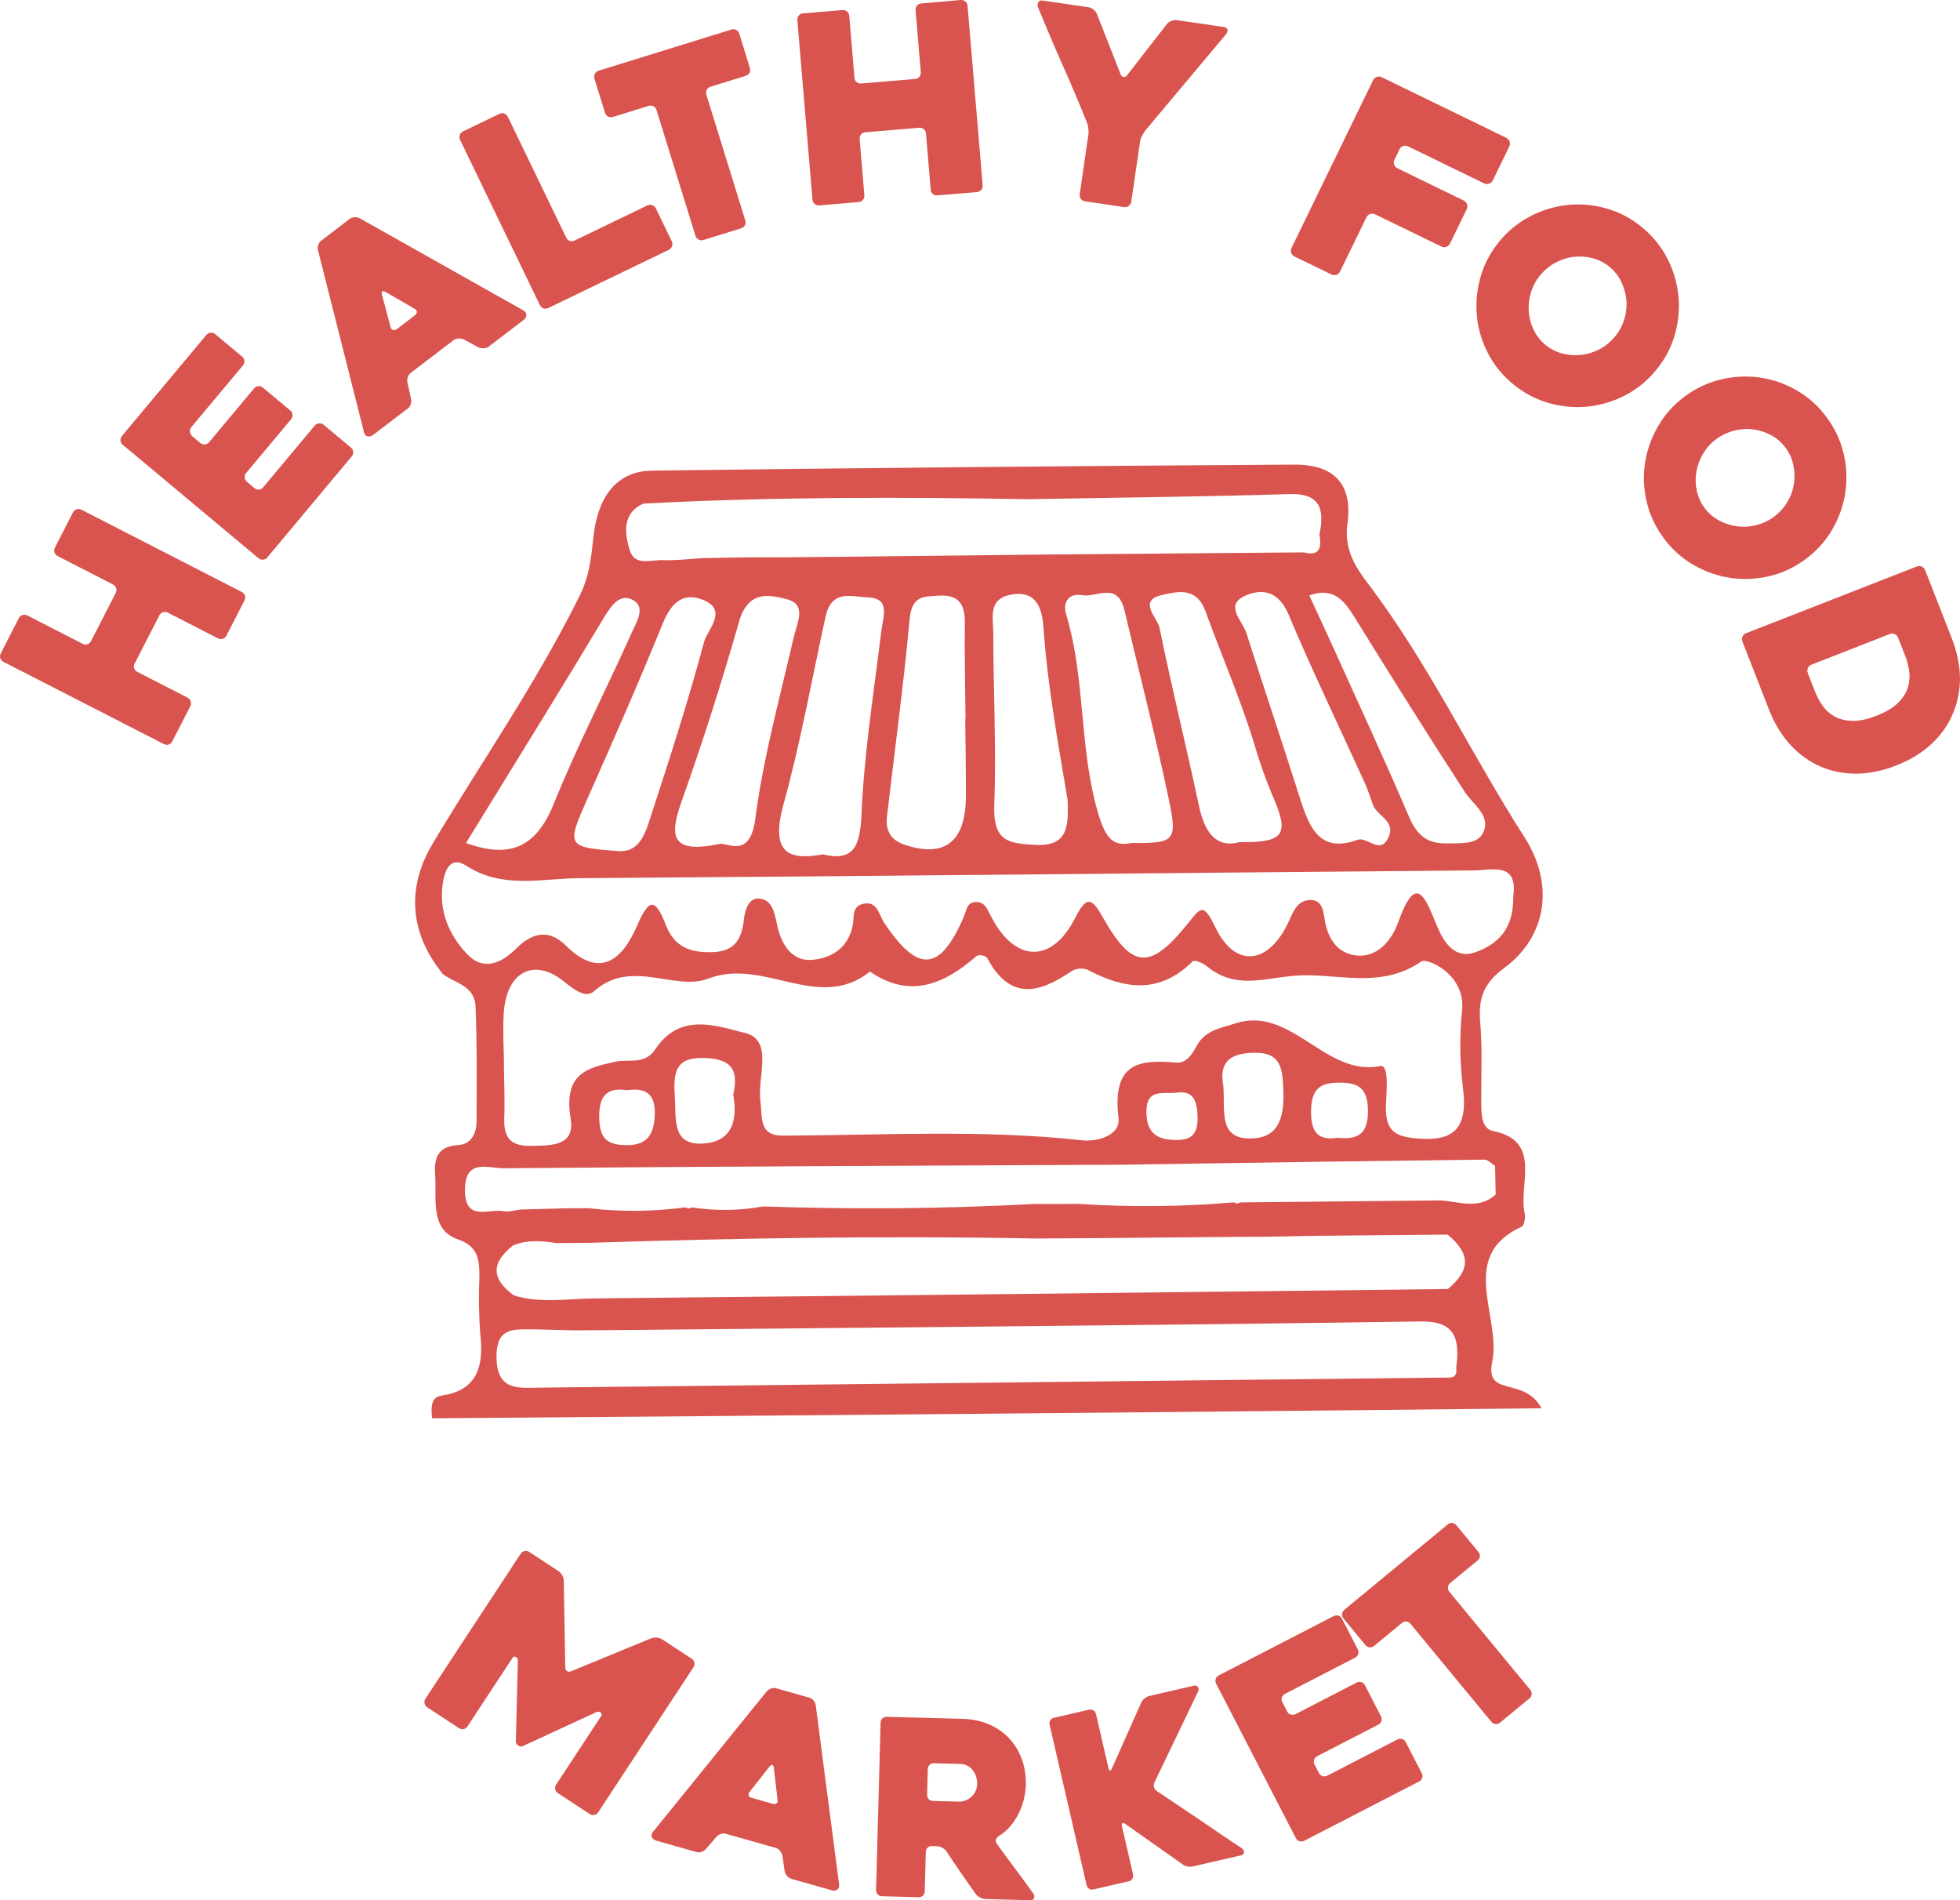 <?xml version="1.0" encoding="UTF-8"?>
<svg id="Laag_2" data-name="Laag 2" xmlns="http://www.w3.org/2000/svg" viewBox="0 0 431.72 418.47">
  <defs>
    <style>
      .cls-1 {
        fill: #d9544e;
      }

      .cls-2 {
        isolation: isolate;
      }
    </style>
  </defs>
  <g id="Laag_1-2" data-name="Laag 1">
    <g>
      <g id="H" class="cls-2">
        <g class="cls-2">
          <path class="cls-1" d="m17.95,112.26l35.3,18.1c.34.18.57.45.69.81.12.36.09.72-.09,1.06l-3.97,7.74c-.19.38-.47.62-.82.72-.36.1-.71.06-1.05-.11l-11.04-5.66c-.34-.18-.7-.21-1.06-.09-.36.12-.63.35-.81.69l-5.43,10.59c-.19.38-.23.74-.1,1.09.13.35.36.61.71.78l11.04,5.66c.34.18.57.45.69.81.12.37.09.72-.09,1.07l-3.96,7.73c-.2.38-.47.62-.83.72-.36.1-.71.06-1.05-.11L.78,145.76c-.34-.18-.58-.44-.7-.79-.13-.35-.09-.71.1-1.09l3.96-7.73c.18-.35.45-.58.81-.7.36-.12.72-.09,1.06.08l12.19,6.25c.34.18.69.21,1.04.11.35-.1.63-.34.82-.72l5.43-10.59c.18-.34.21-.69.09-1.06-.12-.36-.35-.63-.69-.81l-12.19-6.25c-.34-.18-.58-.44-.7-.78-.13-.35-.09-.71.1-1.09l3.97-7.74c.18-.34.45-.57.81-.69.36-.12.72-.09,1.06.09Z"/>
        </g>
      </g>
      <g id="e" class="cls-2">
        <g class="cls-2">
          <path class="cls-1" d="m42.29,96.02l1.84,1.54c.29.24.62.35,1,.31.38-.03.68-.2.93-.49l9.91-11.85c.24-.29.55-.45.93-.49.38-.03.71.07,1,.31l6.04,5.04c.29.24.46.55.49.93.03.38-.07.71-.31,1l-9.91,11.85c-.24.29-.35.62-.32,1,.04.38.2.68.49.93l1.66,1.39c.29.24.62.35,1,.31.38-.03.68-.2.93-.49l11.37-13.6c.24-.29.55-.45.93-.49.37-.03.71.07,1,.31l6.04,5.04c.29.24.45.55.49.93.03.38-.07.71-.32,1l-18.6,22.26c-.24.29-.55.45-.93.49-.38.03-.71-.07-1-.31l-29.92-25c-.29-.24-.45-.55-.49-.93-.03-.37.07-.71.32-1l18.6-22.26c.24-.29.55-.45.93-.49.37-.03.71.07,1,.31l5.95,4.97c.29.24.45.55.49.93.03.38-.07.71-.32,1l-11.37,13.6c-.24.29-.35.62-.31,1,.03.38.2.68.49.93Z"/>
        </g>
      </g>
      <g id="a" class="cls-2">
        <g class="cls-2">
          <path class="cls-1" d="m70.03,55.11c-.09-.36-.06-.74.07-1.15.13-.41.36-.74.69-.99l6.23-4.76c.3-.23.66-.35,1.09-.37.43-.02.8.05,1.13.23l36.11,20.33c.32.18.52.48.58.9.06.42-.14.81-.62,1.18l-7.61,5.81c-.33.25-.71.39-1.13.41-.43.02-.82-.04-1.17-.2l-3.24-1.75c-.35-.15-.74-.22-1.17-.2-.43.02-.79.15-1.09.37l-9.39,7.17c-.33.25-.56.58-.69.99-.13.41-.16.79-.07,1.15l.79,3.62c.08.36.06.74-.07,1.15-.13.41-.35.73-.65.95l-7.65,5.85c-.15.11-.33.2-.54.27-.21.07-.41.08-.6.04-.19-.04-.37-.14-.54-.29-.17-.16-.28-.4-.34-.73l-10.11-39.99Zm17.41,17.35l3.96-3.03c.3-.23.44-.49.42-.78-.01-.29-.2-.52-.55-.67-.86-.51-1.88-1.11-3.06-1.79-1.17-.68-2.27-1.31-3.28-1.9-.32-.18-.56-.21-.71-.1-.15.11-.18.35-.09.71l1.89,7.08c.08.36.26.59.53.69.27.1.56.03.89-.22Z"/>
        </g>
      </g>
      <g id="l" class="cls-2">
        <g class="cls-2">
          <path class="cls-1" d="m144.47,45.9l3.49,7.23c.17.35.19.72.06,1.08-.13.37-.37.64-.72.81l-26.51,12.8c-.39.19-.76.21-1.11.08-.35-.14-.61-.38-.78-.74l-17.55-36.34c-.17-.35-.2-.71-.09-1.07.11-.36.36-.63.75-.82l7.97-3.85c.35-.17.71-.19,1.08-.06.37.13.64.37.81.72l12.83,26.56c.17.36.43.6.78.74s.72.11,1.11-.08l15.99-7.72c.35-.17.72-.19,1.08-.06.37.13.64.37.81.72Z"/>
        </g>
      </g>
      <g id="t" class="cls-2">
        <g class="cls-2">
          <path class="cls-1" d="m164.25,16.7l-7.75,2.4c-.37.11-.64.34-.82.68-.18.34-.21.69-.1,1.06l8.58,27.7c.11.37.09.72-.07,1.05-.16.33-.44.56-.85.69l-8.31,2.58c-.37.11-.72.08-1.06-.1-.34-.18-.57-.45-.68-.82l-8.58-27.7c-.11-.37-.33-.65-.65-.83-.32-.18-.68-.21-1.09-.09l-7.87,2.44c-.37.11-.72.08-1.06-.1-.34-.18-.56-.45-.68-.82l-2.33-7.53c-.11-.37-.08-.72.1-1.06.18-.34.45-.57.82-.68l29.25-9.06c.41-.13.77-.1,1.09.09.32.18.54.46.65.83l2.33,7.53c.11.37.09.72-.07,1.05-.16.33-.44.56-.85.69Z"/>
        </g>
      </g>
      <g id="h-2" class="cls-2">
        <g class="cls-2">
          <path class="cls-1" d="m213.12,1.28l3.33,39.51c.03.39-.08.73-.32,1.02-.25.29-.56.45-.95.49l-8.67.73c-.42.04-.77-.07-1.05-.32-.27-.25-.43-.57-.46-.95l-1.04-12.36c-.03-.38-.19-.7-.49-.95-.29-.25-.63-.35-1.01-.32l-11.85,1c-.42.04-.75.2-.97.49-.23.29-.32.63-.29,1.01l1.04,12.36c.03.39-.08.73-.32,1.02-.25.29-.57.46-.95.49l-8.65.73c-.43.04-.78-.07-1.05-.32-.27-.25-.43-.56-.46-.95l-3.33-39.51c-.03-.38.06-.72.29-1.01.23-.29.56-.46.98-.49l8.65-.73c.39-.03.73.07,1.02.32.29.25.46.56.49.94l1.15,13.64c.03.38.18.7.46.95s.62.35,1.04.32l11.85-1c.38-.03.7-.19.94-.48.25-.29.35-.63.32-1.01l-1.15-13.64c-.03-.38.06-.72.29-1.01.23-.29.55-.45.98-.49L211.61,0c.38-.03.72.08,1.02.32.29.25.46.56.49.95Z"/>
        </g>
      </g>
      <g id="y" class="cls-2">
        <g class="cls-2">
          <path class="cls-1" d="m269.96,7.65l-17.74,21.15c-.24.32-.48.71-.7,1.19-.23.48-.37.9-.42,1.29l-1.92,13.14c-.06.38-.24.69-.54.92-.31.23-.65.32-1.03.26l-8.62-1.26c-.38-.06-.69-.24-.91-.54-.23-.31-.31-.65-.26-1.03l1.91-13.09c.06-.38.05-.84,0-1.38-.06-.54-.16-.97-.31-1.31-1.72-4.28-3.5-8.48-5.34-12.62-1.84-4.14-3.65-8.39-5.44-12.75-.14-.37-.13-.73.04-1.08s.44-.49.83-.44l10.22,1.49c.38.06.76.23,1.13.52s.62.62.76.99l5.24,13.31c.15.33.35.52.62.56.27.04.52-.08.75-.36l8.77-11.27c.24-.32.58-.56,1.02-.73s.84-.23,1.23-.17l10.33,1.51c.38.06.64.23.77.52.13.29,0,.69-.38,1.18Z"/>
        </g>
      </g>
      <g id="f" class="cls-2">
        <g class="cls-2">
          <path class="cls-1" d="m308.24,32.92l-1.09,2.24c-.17.36-.19.72-.06,1.09.13.37.38.64.74.82l14.57,7.09c.36.17.6.45.73.82.13.37.11.74-.07,1.1l-3.67,7.55c-.17.36-.45.6-.82.73-.38.13-.74.11-1.1-.07l-14.57-7.09c-.36-.17-.73-.2-1.1-.07-.38.13-.65.37-.82.73l-5.8,11.92c-.18.36-.45.61-.82.73-.37.13-.74.11-1.1-.07l-8.11-3.94c-.36-.17-.6-.45-.73-.82s-.1-.74.07-1.1l17.95-36.91c.17-.36.45-.6.82-.73.37-.13.74-.11,1.1.07l27.42,13.34c.36.17.6.45.73.83.13.38.1.74-.07,1.1l-3.62,7.43c-.17.36-.45.61-.83.74-.38.13-.74.11-1.1-.07l-16.73-8.14c-.36-.17-.73-.2-1.1-.07-.37.13-.65.37-.82.72Z"/>
        </g>
      </g>
      <g id="o" class="cls-2">
        <g class="cls-2">
          <path class="cls-1" d="m330.11,53.35c1.92-2.39,4.2-4.27,6.82-5.65,2.62-1.38,5.35-2.22,8.18-2.54,2.83-.32,5.67-.09,8.53.69,2.85.78,5.48,2.13,7.87,4.06s4.27,4.2,5.65,6.82c1.37,2.62,2.21,5.36,2.52,8.2.31,2.85.07,5.7-.71,8.55-.78,2.85-2.13,5.48-4.06,7.87-1.92,2.39-4.2,4.27-6.82,5.65-2.62,1.37-5.36,2.21-8.2,2.52s-5.7.07-8.55-.71-5.48-2.13-7.87-4.06c-2.39-1.92-4.27-4.2-5.65-6.82-1.38-2.62-2.21-5.35-2.5-8.18-.29-2.84-.05-5.68.73-8.53.78-2.86,2.13-5.48,4.06-7.87Zm9.1,7.32c-.94,1.16-1.61,2.44-2.02,3.83-.41,1.39-.56,2.78-.45,4.18.11,1.4.48,2.75,1.11,4.03.63,1.29,1.51,2.39,2.64,3.3s2.4,1.54,3.79,1.88c1.39.34,2.79.42,4.2.24,1.41-.18,2.75-.62,4.01-1.31,1.27-.7,2.37-1.63,3.31-2.79.91-1.13,1.58-2.4,2-3.8s.56-2.8.43-4.2c-.14-1.4-.52-2.74-1.15-4.03-.63-1.29-1.51-2.39-2.64-3.3-1.13-.91-2.4-1.54-3.79-1.88-1.39-.34-2.78-.42-4.16-.24-1.38.18-2.71.62-3.99,1.33-1.28.71-2.38,1.64-3.29,2.77Z"/>
        </g>
      </g>
      <g id="o-2" class="cls-2">
        <g class="cls-2">
          <path class="cls-1" d="m371.06,87.33c2.46-1.83,5.13-3.09,8-3.77,2.88-.68,5.73-.82,8.55-.42,2.82.4,5.52,1.33,8.09,2.8,2.57,1.47,4.77,3.43,6.6,5.89,1.83,2.46,3.09,5.12,3.77,8,.68,2.88.81,5.74.4,8.57-.41,2.83-1.35,5.53-2.82,8.1-1.47,2.57-3.43,4.77-5.89,6.6-2.46,1.83-5.13,3.09-8,3.77-2.88.68-5.74.81-8.57.4-2.83-.41-5.54-1.35-8.1-2.82s-4.77-3.43-6.6-5.89c-1.83-2.46-3.09-5.13-3.77-8.01s-.81-5.73-.38-8.55c.42-2.82,1.37-5.51,2.84-8.08,1.47-2.57,3.43-4.77,5.89-6.6Zm6.99,9.36c-1.2.89-2.17,1.96-2.91,3.2-.74,1.24-1.23,2.55-1.48,3.94s-.22,2.78.07,4.18c.29,1.4.87,2.69,1.74,3.86.87,1.17,1.94,2.09,3.2,2.76,1.26.68,2.6,1.1,4.01,1.28,1.41.18,2.81.08,4.21-.27,1.4-.36,2.7-.98,3.9-1.88,1.17-.87,2.13-1.93,2.88-3.18.76-1.25,1.24-2.57,1.46-3.96.21-1.39.18-2.78-.11-4.19-.29-1.4-.87-2.69-1.74-3.85-.87-1.17-1.94-2.09-3.2-2.76-1.26-.67-2.59-1.1-3.97-1.27-1.38-.17-2.78-.07-4.19.3-1.42.37-2.71.99-3.87,1.86Z"/>
        </g>
      </g>
      <g id="m" class="cls-2">
        <g class="cls-2">
          <path class="cls-1" d="m152.76,367.15l-21,31.96c-.21.31-.49.51-.85.58-.36.07-.7,0-1.01-.19l-7.03-4.62c-.31-.2-.5-.49-.58-.85-.07-.36,0-.7.2-1.01l9.9-15.07c.21-.31.18-.58-.08-.79-.26-.21-.57-.26-.92-.13l-16.22,7.5c-.32.15-.65.11-1-.12-.34-.23-.53-.53-.55-.9l.45-17.86c0-.35-.14-.61-.44-.76-.3-.15-.56-.07-.76.24l-9.9,15.07c-.21.31-.49.51-.85.58-.36.07-.7.01-1.01-.19l-7.03-4.62c-.31-.2-.5-.49-.58-.85-.07-.36,0-.7.2-1.01l21-31.96c.21-.31.49-.51.85-.58.36-.07.7-.01,1.01.19l6.52,4.28c.31.2.58.51.79.92.22.41.32.79.31,1.14l.33,19.12c.02.37.16.64.41.81.25.16.53.17.86.03l17.68-7.28c.35-.13.76-.17,1.22-.13.47.04.85.16,1.16.36l6.52,4.28c.31.2.5.49.58.85.07.36,0,.7-.2,1.01Z"/>
        </g>
      </g>
      <g id="Group_343" data-name="Group 343">
        <g id="a-2" class="cls-2">
          <g class="cls-2">
            <path class="cls-1" d="m168.92,372.46c.23-.27.54-.47.93-.61.39-.13.78-.14,1.16-.04l7.27,2.06c.35.1.65.31.92.62.27.32.42.65.47,1l5.17,39.63c.05.35-.07.67-.36.97-.29.29-.71.36-1.26.2l-8.89-2.52c-.38-.11-.7-.32-.97-.64-.27-.32-.44-.66-.52-1.02l-.52-3.51c-.09-.36-.26-.7-.53-1.02-.27-.32-.57-.53-.92-.63l-10.96-3.1c-.38-.11-.77-.1-1.16.04-.39.13-.7.33-.93.61l-2.34,2.71c-.23.27-.54.47-.93.61-.39.13-.76.15-1.11.05l-8.94-2.53c-.17-.05-.35-.13-.52-.26-.17-.12-.3-.27-.38-.44-.08-.17-.11-.37-.09-.59.03-.22.15-.44.36-.68l25.03-30.91Zm-3.33,23.47l4.62,1.31c.35.1.63.06.85-.12.22-.18.29-.45.2-.81-.1-.96-.23-2.09-.39-3.39-.16-1.3-.3-2.51-.43-3.63-.05-.35-.16-.55-.33-.6-.17-.05-.37.06-.6.34l-4.38,5.55c-.23.27-.3.54-.23.8.07.27.3.45.68.56Z"/>
          </g>
        </g>
        <g id="r" class="cls-2">
          <g class="cls-2">
            <path class="cls-1" d="m202.31,417.81l-8.08-.22c-.36,0-.67-.14-.91-.4-.25-.26-.36-.57-.35-.93l.99-36.92c0-.36.14-.66.4-.91.26-.24.57-.36.93-.35l16.79.45c2.09.06,4,.46,5.75,1.21s3.22,1.77,4.43,3.06c1.21,1.29,2.14,2.81,2.79,4.56.66,1.75.96,3.66.9,5.75-.03,1.15-.2,2.29-.5,3.42-.3,1.13-.72,2.19-1.25,3.18-.53.99-1.15,1.89-1.85,2.68-.71.79-1.5,1.45-2.38,1.96-.29.21-.49.46-.59.77-.1.3-.04.6.17.9,1.32,1.84,2.71,3.73,4.17,5.68,1.46,1.95,2.76,3.73,3.91,5.34.21.29.25.61.14.95-.12.34-.36.5-.71.49l-10.04-.27c-.36,0-.74-.12-1.15-.33-.41-.21-.72-.46-.92-.75-1.11-1.54-2.2-3.1-3.29-4.68-1.09-1.58-2.16-3.17-3.23-4.79-.21-.29-.51-.54-.89-.75-.39-.21-.76-.32-1.12-.33l-1.18-.03c-.36,0-.67.11-.92.35s-.39.55-.4.91l-.23,8.75c0,.36-.15.66-.41.91s-.57.36-.93.35Zm3.16-21.2l5.69.15c.43.01.88-.06,1.35-.21.47-.15.91-.39,1.31-.72.4-.33.74-.74,1-1.24.26-.5.41-1.09.42-1.77,0-.36-.04-.79-.15-1.27s-.31-.96-.61-1.42c-.29-.46-.69-.85-1.21-1.17-.51-.32-1.14-.49-1.9-.51l-5.69-.15c-.36,0-.67.11-.92.35-.26.25-.39.55-.4.91l-.15,5.72c0,.36.11.67.35.93.24.26.54.39.9.4Z"/>
          </g>
        </g>
        <g id="k" class="cls-2">
          <g class="cls-2">
            <path class="cls-1" d="m260.5,410.58l-12.61-8.89c-.3-.22-.53-.28-.67-.17-.14.11-.17.33-.09.67l2.44,10.59c.08.35.03.67-.16.96-.19.3-.45.49-.79.56l-7.75,1.79c-.38.09-.71.04-.99-.15-.28-.19-.46-.46-.54-.8l-8.15-35.32c-.08-.34-.04-.66.13-.95.17-.29.44-.48.82-.57l7.75-1.79c.34-.08.66-.03.96.16.29.18.48.45.56.79l2.74,11.88c.08.34.19.53.34.55.15.02.3-.13.44-.46l6.45-14.49c.14-.32.38-.62.72-.9.33-.28.69-.46,1.07-.55l9.86-2.28c.38-.09.66.02.84.32s.2.62.05.94l-9.66,20.12c-.14.32-.17.66-.06,1.02.1.36.3.63.6.81,1.46,1,3.01,2.04,4.64,3.12,1.63,1.08,3.25,2.16,4.86,3.26,1.61,1.1,3.2,2.18,4.77,3.25,1.57,1.07,3.06,2.06,4.46,2.97.3.22.46.51.47.87.01.36-.17.58-.55.67l-10.69,2.47c-.38.09-.79.09-1.22,0s-.79-.24-1.06-.46Z"/>
          </g>
        </g>
      </g>
      <g id="e-2" class="cls-2">
        <g class="cls-2">
          <path class="cls-1" d="m282.45,374.83l1.08,2.09c.17.33.43.56.78.67.35.11.69.08,1.03-.09l13.49-6.96c.33-.17.67-.2,1.03-.09.35.11.61.33.79.67l3.54,6.87c.17.33.2.68.09,1.03-.11.35-.33.61-.67.78l-13.49,6.96c-.33.17-.55.43-.67.79-.11.35-.08.69.09,1.03l.98,1.89c.17.33.43.55.79.67.35.11.69.08,1.03-.09l15.48-7.99c.33-.17.67-.2,1.03-.09.35.11.61.33.78.67l3.54,6.87c.17.33.2.67.09,1.03-.11.35-.33.61-.67.78l-25.33,13.07c-.33.17-.68.2-1.03.09-.35-.11-.61-.33-.79-.67l-17.57-34.04c-.17-.33-.2-.67-.09-1.02.11-.35.33-.61.67-.79l25.33-13.07c.33-.17.67-.2,1.03-.09.35.11.61.33.78.67l3.49,6.77c.17.33.2.67.09,1.03-.11.35-.34.61-.67.78l-15.48,7.99c-.33.17-.55.43-.67.79-.11.35-.08.7.09,1.03Z"/>
        </g>
      </g>
      <g id="t-2" class="cls-2">
        <g class="cls-2">
          <path class="cls-1" d="m325.46,343.65l-6.05,4.99c-.29.24-.45.54-.48.91-.04.37.07.7.3.98l17.82,21.6c.24.29.35.61.33.97-.02.36-.19.67-.51.93l-6.48,5.35c-.29.24-.62.34-.98.3-.37-.04-.67-.2-.91-.49l-17.82-21.59c-.24-.29-.53-.46-.89-.5-.35-.05-.69.06-1.01.32l-6.13,5.06c-.29.24-.62.34-.98.3-.37-.04-.67-.2-.91-.49l-4.85-5.87c-.24-.29-.34-.62-.3-.98s.2-.67.48-.91l22.8-18.82c.32-.26.65-.37,1.01-.32s.65.21.89.5l4.85,5.87c.24.29.35.61.33.97-.02.36-.19.66-.51.93Z"/>
        </g>
      </g>
      <g id="Group_341" data-name="Group 341">
        <g id="d" class="cls-2">
          <g class="cls-2">
            <path class="cls-1" d="m384.62,139.44l37.59-14.69c.37-.14.73-.14,1.08.02.36.16.61.42.75.78l5.86,15c2.25,5.75,2.4,11.12.46,16.1-1.06,2.69-2.65,5.05-4.78,7.06-2.13,2.01-4.77,3.64-7.92,4.87-3.15,1.23-6.2,1.83-9.15,1.8-2.95-.03-5.72-.68-8.33-1.94-2.37-1.19-4.43-2.8-6.2-4.83-1.77-2.03-3.21-4.48-4.33-7.34l-5.86-15c-.14-.37-.14-.73.02-1.08.15-.36.42-.61.78-.75Zm13.56,8.76l1.61,4.12c.4,1.02.94,2.04,1.63,3.04.69,1,1.56,1.8,2.62,2.4,1.06.6,2.35.93,3.87.99,1.52.06,3.33-.32,5.42-1.13,2.09-.82,3.67-1.76,4.75-2.84,1.08-1.08,1.8-2.2,2.16-3.38.36-1.18.46-2.36.3-3.54-.17-1.18-.45-2.29-.85-3.31l-1.61-4.12c-.14-.37-.39-.63-.75-.78-.36-.16-.72-.16-1.08-.02l-17.25,6.74c-.37.14-.63.39-.78.75-.16.36-.16.72-.02,1.08Z"/>
          </g>
        </g>
      </g>
      <g id="Group_339" data-name="Group 339">
        <path id="Path_11497" data-name="Path 11497" class="cls-1" d="m95.86,212.23c-5.83-8.55-5.78-17.72-.55-26.46,10.86-18.16,22.88-35.42,32.39-54.62,2.14-4.32,2.51-8.28,2.99-12.78.88-8.41,4.7-14.62,12.96-14.73,47.17-.6,94.34-1.04,141.51-1.32,7.22-.04,13.02,2.99,11.63,13.04-.75,5.47,1.6,9.31,4.51,13.13,13.17,17.31,22.68,37.45,34.47,55.85,6.74,10.51,4.86,21.97-4.41,28.81-4.25,3.13-5.81,6.35-5.33,11.83.49,5.58.22,11.24.24,16.87.01,2.85-.2,6.66,2.61,7.23,10.92,2.18,5.52,11.74,6.95,18.14.2.89-.11,2.68-.61,2.9-14.31,6.5-4.47,19.85-6.53,29.75-1.67,8.03,6.95,3.1,10.85,10.26-82.72.9-163.65,1.59-244.35,2.21-.62-4.69,1.07-4.84,2.59-5.09,6.97-1.18,8.87-5.96,8.02-13.24-.32-4.21-.39-8.43-.21-12.65.02-3.98-.24-6.88-4.76-8.44-6.2-2.15-4.61-8.91-4.99-14.4-.32-4.63,1.48-6.12,5.32-6.38,2.44-.17,3.81-2.35,3.81-5.15,0-8.44.13-16.89-.22-25.32-.2-4.73-4.64-5.1-7.31-7.25-.53-.73-1.07-1.47-1.6-2.2m132.78-102.32c-.63.01-1.27.02-1.9.04-28.32-.5-56.64-.53-84.94.96-4.69,1.97-4.25,6.4-3.1,10.19,1.12,3.7,4.69,2.15,7.24,2.26,3.02.12,6.07-.28,9.1-.45l7.71-.14c1.2,0,2.4-.01,3.6-.02,2.58,0,5.16,0,7.73-.02,4.34-.04,8.69-.08,13.03-.12,3.81-.04,7.62-.09,11.43-.13l34-.37c18.24-.15,36.49-.3,54.73-.45,3.13.87,3.98-.72,3.37-3.9,1.33-6.17-.34-9.13-6.52-8.94-18.48.57-36.98.76-55.47,1.09m100.69,146.87c-.78-.48-1.57-1.4-2.35-1.39-24.66.29-49.31.63-73.97,1.03-1.53.03-3.05.05-4.58.08-45.85.23-91.71.4-137.56.79-3.2.03-8.47-2.28-8.45,4.78.02,7.16,5.27,4.02,8.47,4.68,1.19.24,2.49-.23,3.73-.37,3.32-.09,6.65-.18,9.97-.27,1.7,0,3.4-.01,5.1-.02,7.06.82,14.19.76,21.24-.19l.76.27.76-.26c5.18.81,10.46.74,15.61-.21,19.91.67,39.82.54,59.71-.55,2.01,0,4.02,0,6.04,0,1.26,0,2.51-.02,3.76-.02,11.38.76,22.81.65,34.18-.33l.76.27.76-.26,43.9-.44c4.15.19,8.45,2.15,12.29-1.28-.05-2.1-.09-4.2-.14-6.3m-191.55,36.12c-3.77.03-7.55.05-11.32.08-3.45-.08-6.89-.21-10.34-.23-3.63-.02-6.75.13-6.74,5.99,0,6.05,2.95,6.96,7.17,6.89,6.91-.11,13.82-.16,20.73-.24,60.61-.67,121.21-1.35,181.82-2.02,1.37.08,1.89-.67,1.67-2.14.9-6.74-.46-10.31-7.8-10.21-58.4.85-116.8,1.31-175.2,1.88m-24.71-18.65c-4.9,3.88-4.87,7.32.11,11.01,5.87,1.85,11.85.73,17.76.68,62.67-.62,125.33-1.31,187.99-2.07,5.05-4.15,5.03-7.82-.05-11.98l-28.37.26c-.63,0-1.26.02-1.88.03l-9.45.18c-2.51.01-5.02.03-7.54.04l-30.3.27c-4.34.03-8.69.05-13.03.08-32.79-.63-65.57-.11-98.33.95-2.49.02-4.98.04-7.47.05-3.17-.49-6.33-.76-9.43.51m-2.01-39.54h-.04c.04,3.87.22,7.74.07,11.6-.22,5.58,2.81,6.15,6.68,6.03,3.9-.12,8.89-.09,7.95-5.92-1.59-9.9,3.3-11.21,9.93-12.63,2.83-.61,6.43.73,8.69-2.69,5.48-8.3,13.54-5.16,19.85-3.6,6.24,1.54,2.64,9.66,3.31,14.84.5,3.8-.44,7.78,5.03,7.75,21.94-.1,43.89-1.38,65.82,1.02,3.5.38,8.49-1.12,8.04-4.9-1.49-12.46,4.85-12.85,12.73-12.21,2.13.17,3.4-1.65,4.36-3.47,1.96-3.72,5.24-4.03,8.55-5.13,12.36-4.12,19.88,11.77,32,9.37,2.01-.4,1.38,5.56,1.27,8.51-.2,5.46,1.66,6.96,6.52,7.4,8.09.75,11.71-1.7,10.4-11.44-.68-5.59-.72-11.24-.15-16.84.74-8.05-7.85-11.44-8.91-10.71-9.23,6.36-18.7,2.43-28.05,3.19-6.85.56-13.02,3.02-19.18-2.04-.89-.73-2.76-1.56-3.21-1.12-7.39,7.33-15.16,6.07-23.26,1.79-1.22-.41-2.56-.23-3.62.49-6.93,4.69-13.33,6.47-18.39-3.06-.61-.57-1.5-.74-2.29-.44-7.25,6.36-14.82,9.46-23.52,3.46-11.36,9.07-23.37-3.18-35.62,1.55-7.38,2.85-16.98-4.55-25.16,2.79-1.88,1.68-4.58-.53-6.76-2.26-6.58-5.2-12.53-1.96-13.12,7.07-.25,3.84.02,7.73.06,11.6m222.31-37.44c1.01-7.5-4.67-5.63-8.74-5.59-65.68.55-131.35,1.26-197.02,1.71-8.3.06-16.9,2.43-24.85-2.74-3.27-2.12-4.63.58-5.12,3.47-1.08,6.38,1.26,11.71,5.26,15.95,3.81,4.05,7.88,1.79,10.92-1.26,3.77-3.77,7.47-3.97,10.87-.58,7.24,7.2,12.25,3.47,15.57-4.14,2.54-5.83,3.93-6.91,6.43-.43,1.92,4.96,5.39,6.07,9.89,6.03,4.68-.04,6.81-2.12,7.33-7.3.17-1.66.94-4.58,3.11-4.52,3.08.09,3.6,2.95,4.21,5.9.89,4.29,3.32,7.92,7.55,7.61,4.05-.31,7.95-2.26,9.07-7.49.42-1.93-.29-4.3,2.37-4.86,3.08-.66,3.37,2.37,4.58,4.18,7.41,11.11,12.25,10.85,17.48-1.19.69-1.59.67-3.34,2.73-3.37,1.82-.02,2.33,1.17,3.19,2.88,5.22,10.44,13.42,10.85,18.63.69,2.35-4.58,3.46-4.95,5.98-.47,6.57,11.7,10.46,12.06,18.88,1.62,2.73-3.37,3.35-4.81,6.06.85,4.46,9.31,12.05,8.16,16.38-1.79,1.11-2.54,2.14-4.22,4.6-4.23,2.52,0,2.77,2.32,3.12,4.41.7,4.22,2.8,7.18,6.65,7.76,4.88.74,8.1-3.36,9.47-7.16,3.95-11,5.83-6.02,8.55.59,1.58,3.81,3.99,7.57,8.63,5.85,4.73-1.76,8.34-4.91,8.21-12.37m-152.07-9.13c6.77,1.6,8.2-1.66,8.52-9.02.58-13.37,2.71-26.66,4.33-39.97.41-3.4,2.17-7.44-2.98-7.61-3.44-.12-7.93-1.85-9.26,4.19-3.03,13.73-5.48,27.67-9.22,41.15-2.82,10.18.21,12.84,8.62,11.25m-22.89-2.26c1.52-.62,6.81,3.58,7.99-5.52,1.75-13.49,5.41-26.67,8.45-39.93.76-3.33,3.02-7.31-1.52-8.48-3.96-1.02-8.53-1.96-10.51,4.98-3.83,13.43-8.08,26.7-12.74,39.82-2.7,7.62-1.99,11.26,8.32,9.12m90.82-.22c9.53.04,10.2-.36,8.3-9.45-2.92-14.01-6.5-27.85-9.79-41.77-1.54-6.5-6.13-2.78-9.34-3.36-2.59-.48-4.44,1.16-3.48,4.34,4.26,14.14,2.79,29.36,7.01,43.66,1.71,5.77,3.39,7.32,7.29,6.59m23.92-.2c9.93.08,11.04-1.65,7.04-10.64-1.56-3.75-2.9-7.59-4.01-11.5-3.04-9.75-7.09-19.1-10.58-28.68-1.99-5.47-6.13-4.39-9.54-3.63-5.52,1.24-1.05,5.02-.61,7.18,2.67,13.11,5.9,26.09,8.68,39.18,1.28,6.03,3.81,9.46,9.03,8.08m-60.49-27.21h.06c-.06-7.03-.24-14.07-.15-21.1.06-4.62-1.84-6.22-5.76-5.96-3.21.21-5.92-.12-6.4,5.18-1.33,14.5-3.3,28.92-4.98,43.38-.38,3.25.9,5.27,3.78,6.25,8.98,3.04,13.62-.61,13.6-10.87,0-5.63-.09-11.25-.15-16.88m86.32,26.74c2.1-.91,4.81,3.14,6.67-.13,2.26-3.97-2.24-5-3.19-7.63-.57-1.58-1.07-3.21-1.76-4.73-5.63-12.37-11.52-24.6-16.82-37.14-2.16-5.12-5.64-5.75-9.21-4.31-5.19,2.09-.98,5.57-.1,8.32,3.74,11.73,7.67,23.38,11.4,35.11,2.18,6.85,4.18,13.7,13,10.5m-162.84,2.44c5,.45,6.17-4.28,7.43-8.14,4.11-12.57,8.17-25.18,11.6-38,.69-2.58,5.55-7.11-.59-9.3-4.14-1.48-6.7.8-8.55,5.36-5.27,12.97-10.9,25.77-16.57,38.54-4.65,10.47-4.59,10.7,6.68,11.54m99.09-11.21c-2.11-12.53-4.4-25.05-5.32-37.85-.25-3.54-1.05-8.34-6.83-7.46-5.56.85-4.22,5.11-4.23,8.57,0,12.58.68,25.19.22,37.75-.31,8.2,3.21,8.52,9,8.84,7.35.4,7.33-4.19,7.16-9.86m53.22-45.07c1.8,3.91,3.54,7.61,5.23,11.35,5.63,12.47,11.38,24.86,16.77,37.46,1.86,4.34,4.26,5.9,8.53,5.8,3.13-.07,6.85.31,7.96-2.79,1.27-3.54-2.48-5.84-4.29-8.62-8.24-12.7-16.28-25.57-24.27-38.46-2.32-3.74-4.73-6.64-9.93-4.73m-185.74,54.52c9.47,3.42,15.37,1.17,19.33-8.64,5.21-12.89,11.58-25.18,17.24-37.85.9-2.02,3.02-5.26.41-6.89-2.87-1.79-4.82.79-6.59,3.73-9.85,16.4-19.93,32.62-30.4,49.65m166.83,53.57c.38,5.46-1.08,11.4,5.7,11.49,5.89.08,7.67-3.69,7.52-9.99-.13-5.55-.48-9.15-6.88-8.88-5.54.23-7.22,2.6-6.34,7.38m-107.96,1.8c1.45-6.21-1.24-8-6.91-8.04-6.12-.04-6.27,3.69-5.95,8.64.31,4.74-.71,10.52,6.02,10.22,5.8-.26,8.05-4.06,6.83-10.82m133.14,9.55c3.87.33,6.71-.28,6.68-5.91-.03-5.35-2.38-6.25-6.46-6.24-4.33,0-6.15,1.63-6.08,6.7.06,4.93,2.23,5.97,5.86,5.45m-156.58-10.48c-4.15-.64-6.24.99-6.07,6.28.15,4.73,2.13,5.72,5.88,5.81,4.45.1,6.21-2.1,6.36-6.76.16-4.96-2.43-5.86-6.17-5.33m120.89.54c-2.77.37-6.6-1.11-6.43,4.58.14,4.5,2.57,5.71,6.11,5.82,3.24.1,5.24-.68,5.16-5.04-.07-3.87-1.11-5.92-4.84-5.35"/>
      </g>
    </g>
  </g>
</svg>